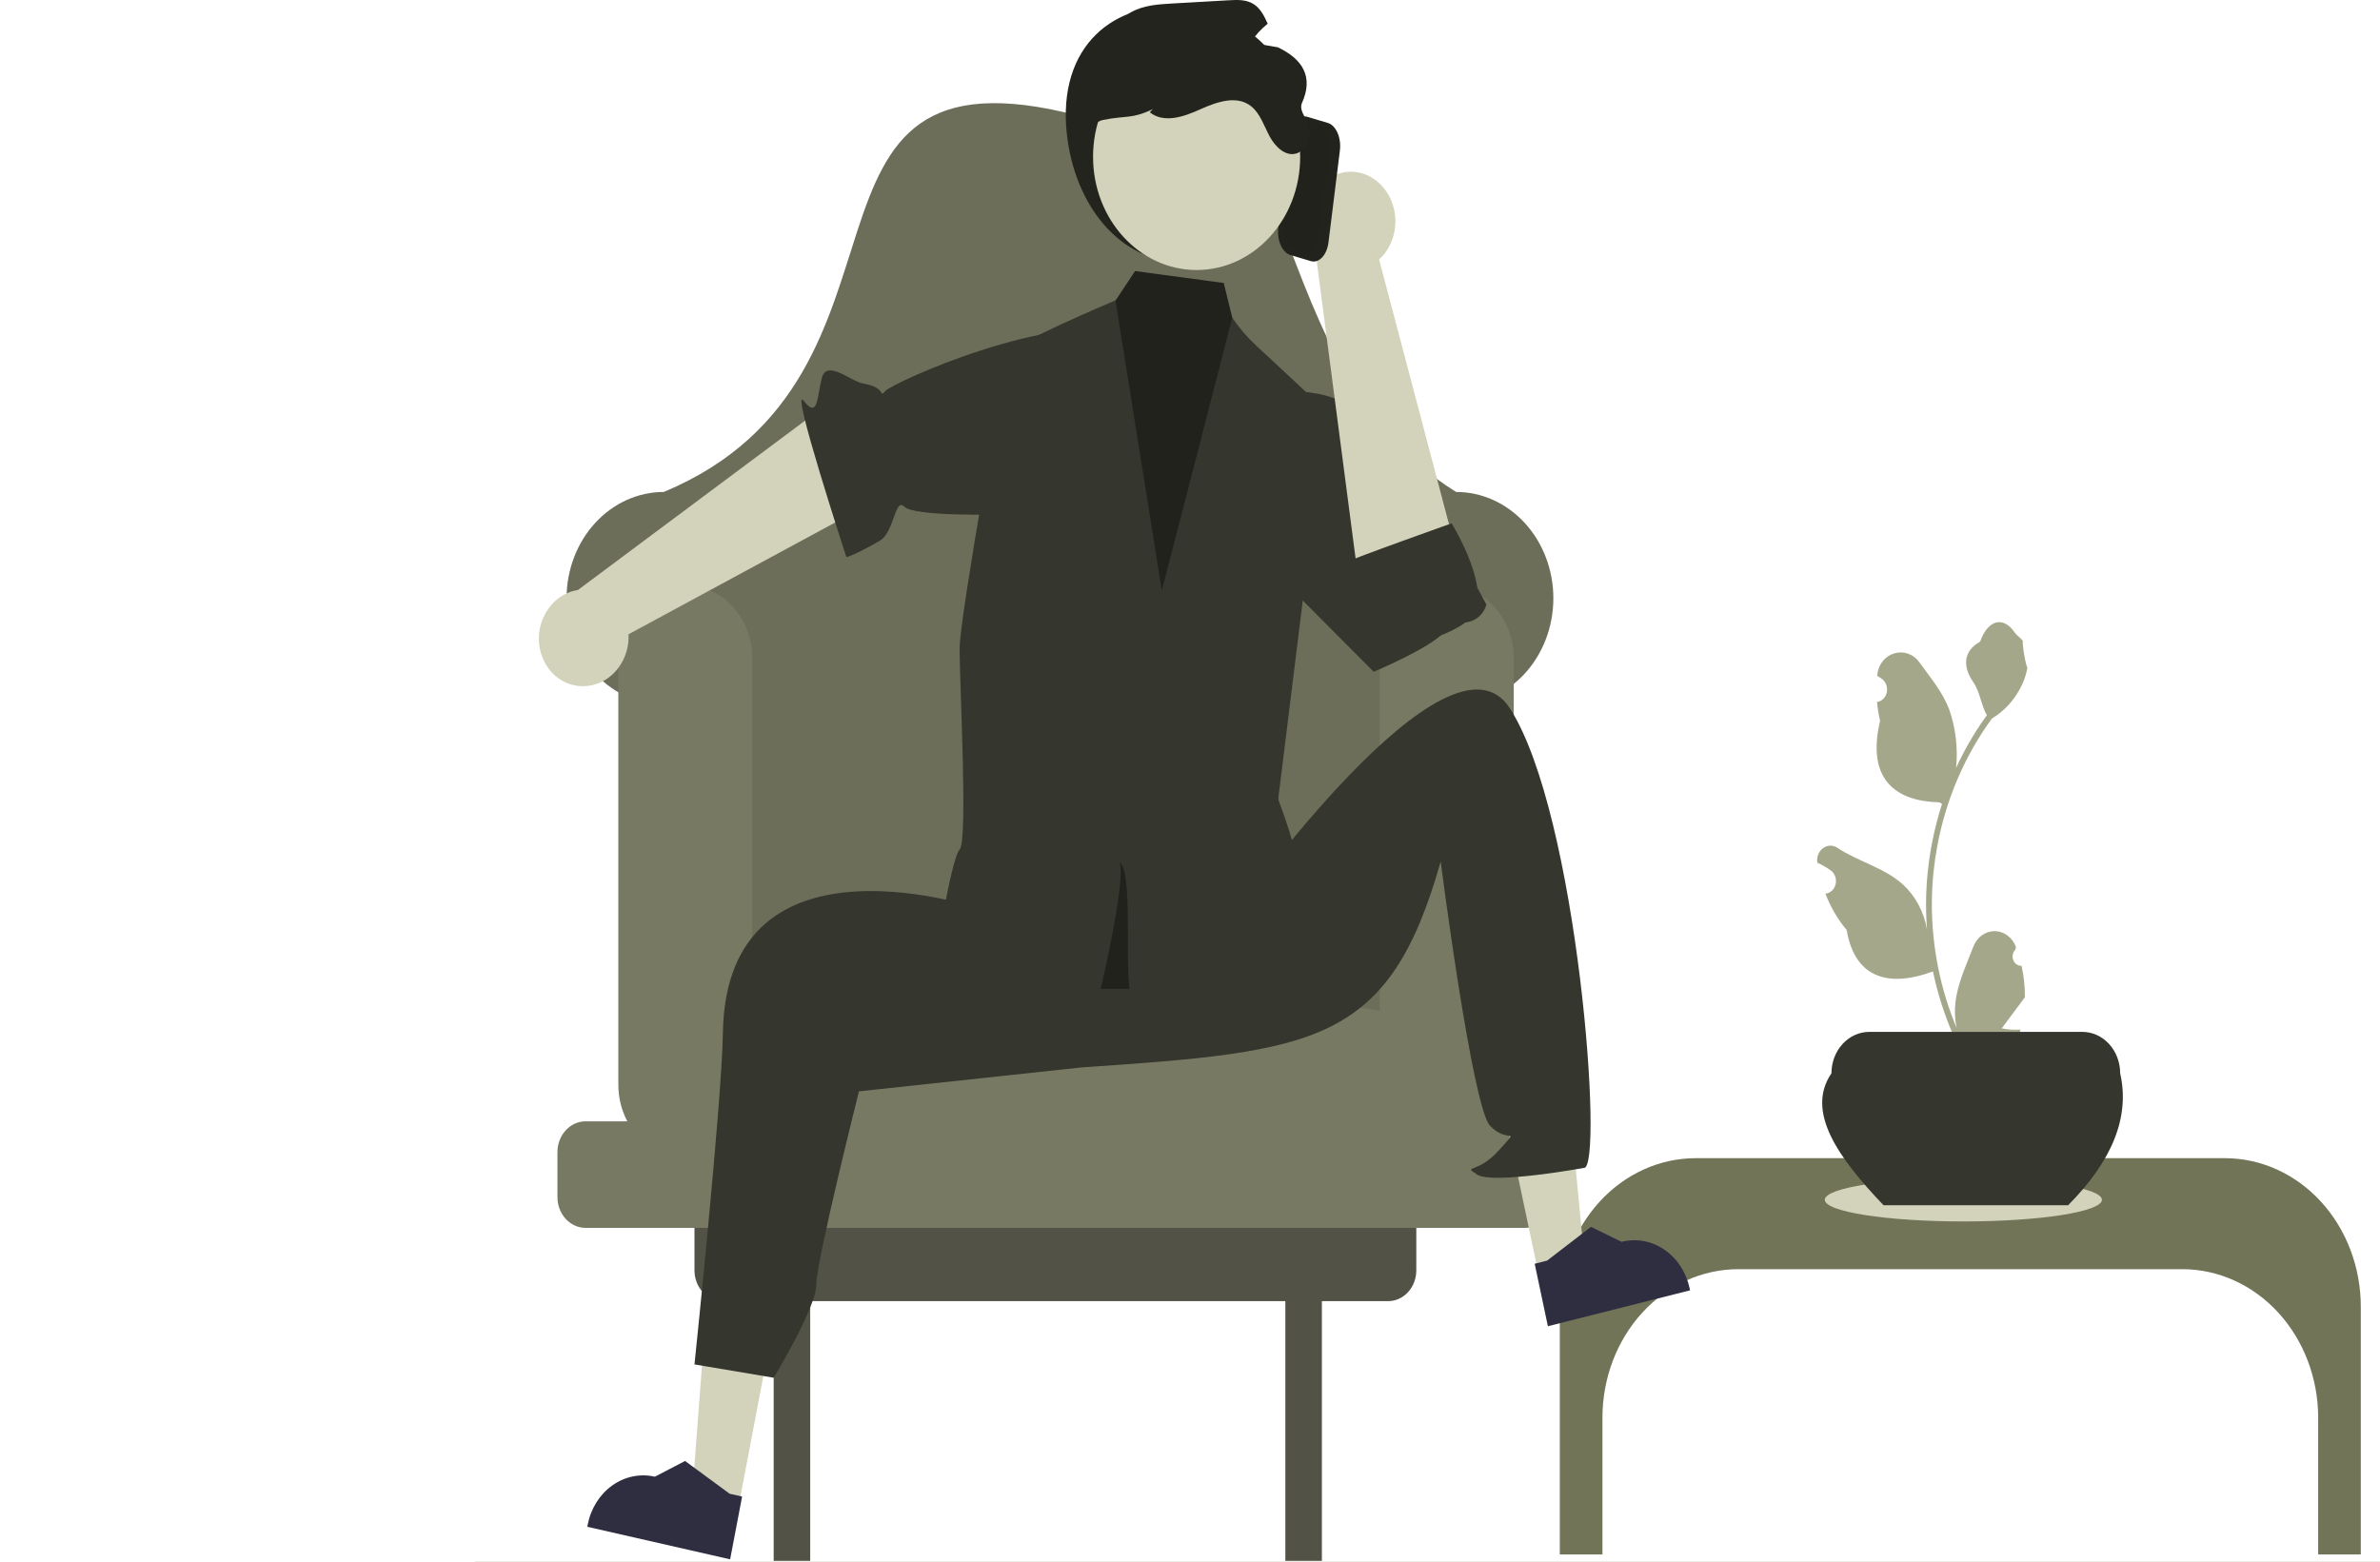 <svg width="1054" height="692" viewBox="0 0 1054 692" fill="none" xmlns="http://www.w3.org/2000/svg">
<g clip-path="url(#clip0_9_81)">
<path d="M895.257 427.778C894.482 427.817 893.714 427.594 893.058 427.14C892.402 426.686 891.889 426.022 891.59 425.239C891.29 424.455 891.218 423.59 891.383 422.761C891.548 421.931 891.943 421.177 892.513 420.601L892.772 419.473C892.738 419.382 892.704 419.292 892.669 419.202C891.888 417.184 890.579 415.463 888.906 414.256C887.233 413.049 885.272 412.409 883.267 412.417C881.263 412.425 879.306 413.081 877.642 414.302C875.977 415.522 874.68 417.254 873.912 419.278C870.844 427.358 866.938 435.452 865.977 443.995C865.553 447.771 865.732 451.599 866.505 455.308C859.299 438.12 855.557 419.439 855.533 400.531C855.532 395.786 855.773 391.045 856.255 386.33C856.654 382.464 857.207 378.626 857.915 374.815C861.777 354.14 870.069 334.761 882.11 318.27C887.938 314.793 892.651 309.446 895.614 302.949C896.687 300.614 897.446 298.121 897.866 295.548C897.209 295.642 895.387 284.694 895.883 284.022C894.967 282.502 893.327 281.746 892.327 280.263C887.35 272.885 880.494 274.173 876.915 284.199C869.269 288.419 869.195 295.417 873.887 302.148C876.872 306.43 877.282 312.224 879.901 316.809C879.631 317.186 879.351 317.551 879.082 317.928C874.156 324.854 869.864 332.291 866.265 340.132C867.14 331.347 866.096 322.461 863.218 314.204C860.301 306.509 854.833 300.028 850.018 293.376C844.235 285.385 832.376 288.872 831.357 299.002C831.347 299.1 831.337 299.198 831.328 299.296C832.043 299.737 832.743 300.205 833.428 300.701C834.288 301.329 834.955 302.228 835.341 303.278C835.727 304.328 835.813 305.481 835.589 306.586C835.365 307.691 834.842 308.696 834.087 309.47C833.331 310.243 832.38 310.75 831.357 310.922L831.252 310.94C831.507 313.758 831.958 316.552 832.6 319.295C826.423 345.417 839.758 354.931 858.799 355.358C859.219 355.594 859.629 355.83 860.049 356.054C856.434 367.258 854.166 378.929 853.303 390.773C852.814 397.76 852.843 404.78 853.389 411.762L853.356 411.515C851.977 403.75 848.189 396.744 842.633 391.68C834.381 384.267 822.722 381.537 813.819 375.579C812.873 374.915 811.773 374.56 810.649 374.557C809.524 374.554 808.423 374.903 807.474 375.562C806.525 376.221 805.768 377.164 805.292 378.278C804.817 379.392 804.643 380.632 804.79 381.85C804.802 381.937 804.814 382.024 804.827 382.111C806.154 382.702 807.446 383.383 808.696 384.149C809.411 384.591 810.111 385.059 810.796 385.554C811.656 386.183 812.323 387.081 812.709 388.131C813.094 389.181 813.181 390.334 812.957 391.439C812.733 392.544 812.209 393.549 811.454 394.323C810.699 395.097 809.748 395.603 808.725 395.776L808.62 395.793C808.545 395.805 808.48 395.817 808.405 395.829C810.672 401.749 813.855 407.199 817.813 411.939C821.675 434.742 838.264 436.905 856.008 430.265H856.018C857.965 439.516 860.786 448.521 864.435 457.135H894.504C894.612 456.77 894.709 456.393 894.806 456.027C892.022 456.219 889.228 456.037 886.485 455.485C888.716 452.492 890.947 449.475 893.178 446.481C893.228 446.425 893.275 446.366 893.318 446.305C894.45 444.773 895.592 443.252 896.724 441.72L896.724 441.718C896.785 437.022 896.292 432.337 895.258 427.778L895.257 427.778Z" fill="#A5A78B"/>
<path d="M985.307 512.981H750.958C734.994 512.981 719.684 519.916 708.396 532.259C697.108 544.603 690.767 561.345 690.767 578.802V688.499H709.65V627.968C709.65 610.512 715.991 593.77 727.279 581.426C738.567 569.082 753.877 562.148 769.841 562.148H966.424C982.388 562.148 997.698 569.082 1008.99 581.426C1020.27 593.77 1026.62 610.512 1026.62 627.968V688.499H1045.5V578.802C1045.5 561.345 1039.16 544.603 1027.87 532.259C1016.58 519.916 1001.27 512.981 985.307 512.981Z" fill="#727458"/>
<path d="M869.481 541.005C903.375 541.005 930.851 536.713 930.851 531.418C930.851 526.123 903.375 521.831 869.481 521.831C835.588 521.831 808.111 526.123 808.111 531.418C808.111 536.713 835.588 541.005 869.481 541.005Z" fill="#D2D3BA"/>
<path d="M915.875 533.822H834.133C813.954 512.674 799.526 492.293 811.077 475.376C811.077 470.513 812.844 465.849 815.988 462.41C819.133 458.971 823.398 457.04 827.845 457.04H922.163C926.61 457.04 930.875 458.971 934.02 462.41C937.164 465.849 938.931 470.513 938.931 475.376C943.329 494.652 935.472 514.137 915.875 533.822Z" fill="#35362D"/>
<path d="M644.85 217.894C547.322 157.392 584.638 1.594 477.504 51.226C338.387 14.998 417.462 166.321 293.972 217.894C288.317 217.894 282.717 219.112 277.492 221.479C272.267 223.846 267.52 227.315 263.521 231.688C259.522 236.061 256.35 241.252 254.185 246.966C252.021 252.679 250.907 258.803 250.907 264.987V264.987C250.907 271.311 252.072 277.57 254.332 283.391C256.592 289.212 259.9 294.475 264.061 298.867C268.221 303.26 273.148 306.691 278.547 308.956C283.946 311.221 289.707 312.274 295.486 312.051L311.603 311.431V459.785H627.22V311.431L643.336 312.051C649.116 312.274 654.877 311.221 660.276 308.956C665.675 306.691 670.601 303.26 674.762 298.867C678.922 294.475 682.231 289.212 684.491 283.391C686.75 277.57 687.915 271.311 687.915 264.987V264.987C687.915 258.803 686.801 252.679 684.637 246.966C682.473 241.252 679.301 236.061 675.302 231.688C671.303 227.315 666.555 223.846 661.33 221.479C656.105 219.112 650.505 217.894 644.85 217.894V217.894Z" fill="#6D6E59"/>
<path d="M614.741 529.108H320.035C316.726 529.108 313.552 530.545 311.211 533.104C308.871 535.664 307.556 539.135 307.556 542.754V562.66C307.556 566.279 308.871 569.75 311.211 572.309C313.552 574.868 316.726 576.306 320.035 576.306H342.625V691.351H358.81V576.306H569.222V691.351H585.407V576.306H614.741C618.05 576.306 621.224 574.868 623.565 572.309C625.905 569.75 627.22 566.279 627.22 562.66V542.754C627.22 539.135 625.905 535.664 623.565 533.105C621.224 530.545 618.05 529.108 614.741 529.108V529.108Z" fill="#525346"/>
<path d="M675.436 496.659H666.401C669.014 491.729 670.387 486.132 670.381 480.435V291.642C670.381 283.036 667.255 274.782 661.69 268.697C656.125 262.611 648.577 259.193 640.708 259.193C632.838 259.193 625.29 262.611 619.725 268.697C614.16 274.782 611.034 283.036 611.034 291.642V447.683C388.897 413.563 533.661 413.908 333.183 448.769V291.642C333.183 283.036 330.057 274.782 324.492 268.697C318.927 262.611 311.38 259.193 303.51 259.193C295.64 259.193 288.093 262.611 282.528 268.697C276.963 274.782 273.837 283.036 273.837 291.642V480.435C273.831 486.132 275.204 491.729 277.816 496.659H259.34C256.03 496.659 252.856 498.097 250.516 500.656C248.176 503.215 246.861 506.686 246.861 510.305V530.211C246.861 533.83 248.176 537.301 250.516 539.86C252.856 542.419 256.03 543.857 259.34 543.857H675.436C678.746 543.857 681.92 542.419 684.26 539.86C686.6 537.301 687.915 533.83 687.915 530.211V510.305C687.915 506.686 686.6 503.215 684.26 500.656C681.92 498.097 678.746 496.659 675.436 496.659Z" fill="#777963"/>
<path d="M256.368 303.847C261.609 304.37 266.831 302.635 270.921 299.012C275.011 295.39 277.647 290.165 278.268 284.449C278.378 283.285 278.399 282.113 278.332 280.945L401.895 214.093L371.878 174.869L255.938 261.321C251.532 262.001 247.455 264.257 244.344 267.738C241.234 271.218 239.264 275.726 238.743 280.559C238.193 286.119 239.685 291.691 242.891 296.048C246.098 300.405 250.756 303.191 255.84 303.792C256.016 303.813 256.192 303.831 256.368 303.847Z" fill="#D2D3BA"/>
<path d="M527.886 182.527C527.886 182.527 539.886 156.491 502.419 147.043C464.951 137.596 395.777 169.409 392.257 173.042C388.737 176.676 393.31 171.741 382.178 169.848C376.833 168.939 366.164 159.05 363.973 167.372C361.782 175.693 362.387 185.686 355.976 177.597C349.565 169.507 374.828 246.762 374.828 246.762C374.828 246.762 378.089 246.189 389.645 239.489C396.136 235.726 396.205 220.1 400.547 224.471C404.89 228.842 443.5 228.1 445.67 227.524C447.84 226.948 457.568 207.36 457.568 207.36L527.886 182.527Z" fill="#35362D"/>
<path d="M327.096 667.03L306.526 662.34L313.274 573.343L343.635 580.264L327.096 667.03Z" fill="#D2D3BA"/>
<path d="M323.348 690.662L260.09 676.244L260.257 675.37C261.618 668.229 265.517 661.972 271.097 657.975C276.676 653.978 283.479 652.568 290.009 654.056L290.011 654.056L303.393 647.103L323.125 661.603L328.647 662.862L323.348 690.662Z" fill="#2F2E41"/>
<path d="M681.28 563.877L701.755 558.706L693.257 469.888L663.041 477.519L681.28 563.877Z" fill="#D2D3BA"/>
<path d="M685.492 587.416L748.453 571.515L748.269 570.644C746.768 563.537 742.746 557.373 737.089 553.508C731.432 549.643 724.603 548.394 718.104 550.035L718.102 550.035L704.587 543.398L685.145 558.359L679.648 559.747L685.492 587.416Z" fill="#2F2E41"/>
<path d="M439.738 359.489L436.207 403.172C436.207 403.172 321.535 362.9 320.14 457.63C319.696 487.809 307.556 604.33 307.556 604.33L342.625 610.23C342.625 610.23 361.508 579.256 361.508 568.931C361.508 558.607 380.391 483.384 380.391 483.384L478.808 472.799C582.71 465.685 615.08 462.735 638.01 381.613C638.01 381.613 651.989 490.149 659.836 498.566C667.683 506.983 673.492 498.616 663.844 509.437C654.195 520.258 647.451 515.833 654.195 520.258C660.939 524.683 701.403 517.308 701.403 517.308C710.44 518.416 698.851 360.265 668.566 313.592C641.542 271.943 548.301 402.82 548.301 402.82L439.738 359.489Z" fill="#35362D"/>
<path d="M561.243 173.673C561.243 173.673 596.294 169.322 603.76 187.691C611.225 206.06 630.04 244.309 630.04 244.309C630.04 244.309 620.392 248.804 630.245 237.127C634.661 231.894 626.512 235.086 632.112 233.045C637.711 231.004 639.577 233.045 639.577 233.045L658.242 267.742C658.242 267.742 656.74 275.649 647.043 275.906C637.346 276.163 652.642 265.701 639.577 279.988C632.831 287.365 608.337 297.541 608.337 297.541L545.723 234.618L561.243 173.673Z" fill="#35362D"/>
<path d="M450.711 155.035L486.137 144.996L502.674 120.055L541.946 125.335L550.306 159.355L578.265 177.101C578.265 177.101 562.812 355.837 566.488 365.651C570.163 375.465 561.244 383.675 549.988 396.326C538.732 408.978 559.34 394.861 561.952 408.635C564.564 422.408 583.604 436.985 561.952 436.84C540.3 436.695 421.203 443.27 424.936 426.942C428.669 410.614 417.056 406.145 422.685 395.907C428.314 385.67 432.102 391.391 430.208 376.284C428.314 361.178 430.18 350.973 430.18 342.809C430.18 334.645 436.434 260.456 436.434 260.456L450.711 155.035Z" fill="#21221C"/>
<path d="M577.984 437.147C584.741 450.332 546.684 454.21 505.454 452.434C504.657 449.095 503.337 445.933 501.553 443.086C496.999 435.861 502.505 386.979 495.861 382.039C498.866 389.999 486.715 442.903 484.177 451.046C446.885 447.781 412.897 440.372 413.308 431.554C413.42 428.983 421.203 379.998 424.973 376.284C428.725 372.569 424.936 302.44 424.973 287.397C424.992 272.335 445.467 161.609 445.467 157.527C445.467 153.445 493.994 133.035 493.994 133.035L514.525 261.619L545.732 140.709C548.784 145.246 552.31 149.377 556.24 153.017C562.493 158.711 587.317 182.019 587.317 182.019L566.058 354.036C566.058 354.036 576.118 379.998 575.595 390.305C575.393 398.484 573.923 406.565 571.247 414.206C568.223 423.901 568.54 418.696 577.984 437.147Z" fill="#35362D"/>
<path d="M611.377 81.71C615.266 85.588 617.618 90.973 617.932 96.719C618.246 102.464 616.497 108.117 613.058 112.474C612.346 113.348 611.569 114.156 610.735 114.889L648.969 259.73L602.24 261.961L582.381 110.052C579.868 106.036 578.64 101.224 578.891 96.365C579.142 91.506 580.856 86.875 583.767 83.194C585.442 81.116 587.474 79.42 589.748 78.202C592.023 76.984 594.494 76.267 597.021 76.093C599.549 75.919 602.083 76.291 604.478 77.188C606.874 78.085 609.085 79.49 610.985 81.321C611.117 81.448 611.248 81.578 611.377 81.71Z" fill="#D2D3BA"/>
<path d="M594.881 249.603C596.373 248.303 642.876 231.793 642.876 231.793C642.876 231.793 662.626 263.925 650.691 274.323C638.756 284.72 612.684 287.431 612.684 287.431C612.684 287.431 601.73 280.691 601.987 272.748C602.245 264.805 594.881 249.603 594.881 249.603Z" fill="#35362D"/>
<path d="M566.107 100.722L571.162 60.013C571.863 54.369 575.389 50.662 579.023 51.751L588.059 54.459C591.693 55.548 594.079 61.027 593.378 66.672L588.323 107.381C587.622 113.026 584.095 116.732 580.462 115.643L571.425 112.935C567.792 111.846 565.406 106.367 566.107 100.722Z" fill="#22231D"/>
<path d="M568.611 98.358L573.763 61.12C574.477 55.956 577.048 52.678 579.494 53.814L585.575 56.638C588.021 57.773 589.429 62.898 588.715 68.062L583.563 105.3C582.848 110.464 580.278 113.741 577.832 112.606L571.75 109.782C569.305 108.647 567.897 103.522 568.611 98.358Z" fill="#21221C"/>
<path d="M472.493 59.679C476.007 90.678 495.649 116.237 524.214 116.237C531.006 116.237 537.731 114.774 544.006 111.932C550.281 109.089 555.983 104.923 560.785 99.671C565.588 94.419 569.398 88.185 571.997 81.323C574.596 74.461 575.934 67.106 575.934 59.679C575.934 28.443 552.656 6.009 524.214 3.121C494.035 0.057 467.983 19.88 472.493 59.679Z" fill="#23241D"/>
<path d="M529.931 119.595C555.26 119.595 575.794 97.141 575.794 69.442C575.794 41.743 555.26 19.289 529.931 19.289C504.601 19.289 484.067 41.743 484.067 69.442C484.067 97.141 504.601 119.595 529.931 119.595Z" fill="#D2D3BA"/>
<path d="M482.439 74.906C483.892 85.804 492.386 101.01 490.396 101.01C488.407 101.01 474.264 56.082 488.407 53.153C498.666 51.028 500.959 52.892 510.547 48.346L509.195 49.738C515.54 54.785 524.373 51.674 531.613 48.389C538.874 45.126 547.687 42.016 554.052 47.041C558.051 50.195 559.741 55.676 562.228 60.331C564.714 65.008 569.31 69.424 574.044 67.989C577.844 66.836 580.032 62.18 580.012 57.873C579.992 53.566 574.863 49.469 576.59 45.605C581.709 34.153 577.106 26.347 565.948 20.959C561.89 20.284 557.832 19.596 553.774 18.892C555.9 15.671 558.478 12.838 561.412 10.495C559.901 7.124 558.17 3.73 555.246 1.859C552.003 -0.251 547.985 -0.098 544.225 0.119C535.831 0.598 527.443 1.076 519.061 1.555C512.855 1.903 506.43 2.316 500.88 5.427C493.957 9.321 489.422 16.913 486.12 24.635C478.72 41.994 479.893 55.959 482.439 74.906Z" fill="#23241D"/>
<path d="M209.063 693.504C209.062 693.735 209.103 693.963 209.183 694.177C209.264 694.39 209.382 694.584 209.531 694.747C209.68 694.91 209.858 695.039 210.053 695.127C210.248 695.215 210.457 695.26 210.668 695.259H1438.46C1438.88 695.259 1439.29 695.074 1439.59 694.745C1439.89 694.416 1440.06 693.97 1440.06 693.504C1440.06 693.039 1439.89 692.592 1439.59 692.263C1439.29 691.934 1438.88 691.749 1438.46 691.749H210.668C210.457 691.748 210.248 691.793 210.053 691.881C209.858 691.969 209.68 692.098 209.531 692.261C209.382 692.424 209.264 692.618 209.183 692.831C209.103 693.045 209.062 693.273 209.063 693.504Z" fill="#A5A78B"/>
</g>
<defs>
<clipPath id="clip0_9_81">
<rect width="1231" height="692" fill="white"/>
</clipPath>
</defs>
</svg>
